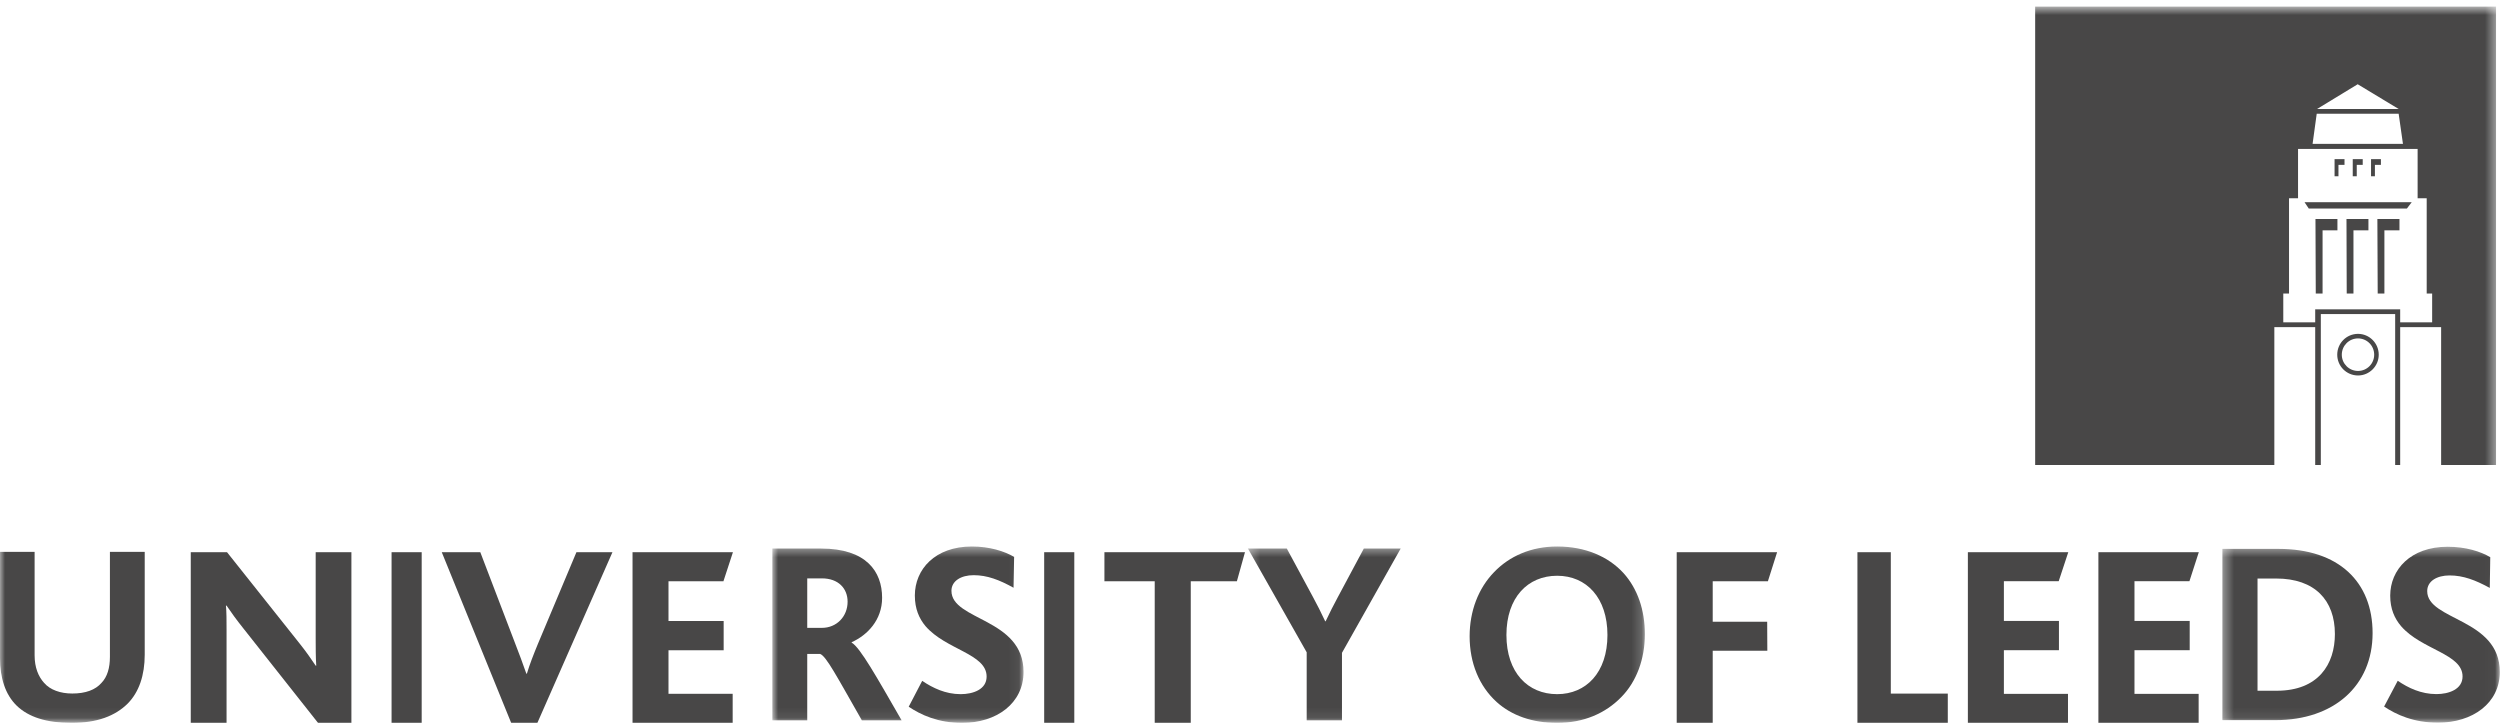 <?xml version="1.0" encoding="UTF-8" standalone="no"?>
<svg width="249px" height="72px" viewBox="0 0 249 72" version="1.1" xmlns="http://www.w3.org/2000/svg" xmlns:xlink="http://www.w3.org/1999/xlink">
    <!-- Generator: Sketch 50.2 (55047) - http://www.bohemiancoding.com/sketch -->
    <title>Leeds 100% BLACK</title>
    <desc>Created with Sketch.</desc>
    <defs>
        <polygon id="path-1" points="0 0.659 248.605 0.659 248.605 71.918 0 71.918"></polygon>
        <polygon id="path-3" points="0.925 0.431 25.944 0.431 25.944 17.917 0.925 17.917"></polygon>
        <polygon id="path-5" points="0.294 0.431 39.829 0.431 39.829 17.917 0.294 17.917"></polygon>
        <polygon id="path-7" points="0.347 0.457 27.98 0.457 27.98 17.917 0.347 17.917"></polygon>
    </defs>
    <g id="BF-Digital" stroke="none" stroke-width="1" fill="none" fill-rule="evenodd" opacity="0.8">
        <g id="Home" transform="translate(-1069, -5393)">
            <g id="Group-7" style="mix-blend-mode: multiply;" transform="translate(115, 5122)">
                <g id="Leeds-100%-BLACK" transform="translate(954, 271)">
                    <g id="Group-4">
                        <mask id="mask-2" fill="white">
                            <use xlink:href="#path-1"></use>
                        </mask>
                        <g id="Clip-2"></g>
                        <path d="M234.86,36.946 C233.964,36.946 233.243,36.22 233.243,35.328 C233.243,34.432 233.964,33.706 234.86,33.706 C235.752,33.706 236.469,34.432 236.469,35.328 C236.469,36.22 235.752,36.946 234.86,36.946 Z M234.86,33.252 C233.71,33.252 232.789,34.182 232.789,35.328 C232.789,36.469 233.71,37.397 234.86,37.397 C235.991,37.397 236.922,36.469 236.922,35.328 C236.922,34.182 235.991,33.252 234.86,33.252 Z M230.65,29.233 L231.328,29.233 L231.328,22.944 L232.808,22.944 L232.808,21.815 L230.621,21.815 L230.65,29.233 Z M232.911,16.424 L233.513,16.424 L233.513,15.85 L232.523,15.85 L232.523,17.553 L232.911,17.553 L232.911,16.424 Z M233.733,29.233 L234.405,29.233 L234.405,22.944 L235.896,22.944 L235.896,21.815 L233.71,21.815 L233.733,29.233 Z M229.95,20.767 L239.729,20.767 L240.207,20.14 L229.533,20.14 L229.95,20.767 Z M236.819,29.233 L237.486,29.233 L237.486,22.944 L238.987,22.944 L238.987,21.815 L236.787,21.815 L236.819,29.233 Z M242.242,32.105 L239.058,32.105 L239.058,30.811 L230.594,30.811 L230.594,32.105 L227.415,32.105 L227.415,29.233 L227.987,29.233 L227.987,19.747 L228.885,19.747 L228.885,14.831 L240.795,14.831 L240.795,19.747 L241.699,19.747 L241.699,29.233 L242.242,29.233 L242.242,32.105 Z M230.745,11.327 L238.906,11.327 L239.334,14.329 L230.333,14.329 L230.745,11.327 Z M234.826,8.39 L238.906,10.856 L230.777,10.856 L234.826,8.39 Z M202.702,0.659 L202.702,46.312 L226.524,46.312 L226.524,32.581 L230.594,32.581 L230.594,46.312 L231.155,46.312 L231.155,31.282 L238.558,31.282 L238.558,46.312 L239.058,46.312 L239.058,32.581 L243.136,32.581 L243.136,46.312 L248.605,46.312 L248.605,0.659 L202.702,0.659 Z M234.733,16.424 L235.327,16.424 L235.327,15.85 L234.333,15.85 L234.333,17.553 L234.733,17.553 L234.733,16.424 Z M236.541,16.424 L237.14,16.424 L237.14,15.85 L236.155,15.85 L236.155,17.553 L236.541,17.553 L236.541,16.424 Z" id="Fill-1" fill="#1A1919" mask="url(#mask-2)"></path>
                        <path d="M14.414,65.202 L14.414,54.965 L10.948,54.965 L10.948,65.433 C10.948,66.521 10.688,67.418 10.105,68.018 C9.499,68.714 8.521,69.075 7.197,69.075 C6.019,69.075 4.996,68.714 4.394,68.018 C3.828,67.392 3.447,66.491 3.447,65.274 L3.447,54.965 L0,54.965 L0,65.561 C0,67.518 0.529,69.17 1.646,70.268 C2.849,71.443 4.669,72 7.13,72 C9.679,72 11.474,71.313 12.726,70.068 C13.856,68.919 14.414,67.241 14.414,65.202" id="Fill-3" fill="#1A1919" mask="url(#mask-2)"></path>
                    </g>
                    <path d="M35,72 L35,55 L31.442,55 L31.442,63.668 C31.442,64.386 31.442,65.489 31.499,66.301 L31.442,66.301 C30.975,65.603 30.501,64.921 29.826,64.074 L22.612,55 L19,55 L19,72 L22.565,72 L22.565,62.682 C22.565,61.915 22.565,60.884 22.503,60.317 L22.565,60.317 C23.069,61.061 23.552,61.728 24.21,62.552 L31.676,72 L35,72" id="Fill-5" fill="#1A1919"></path>
                    <polygon id="Fill-6" fill="#1A1919" points="39 72 42 72 42 55 39 55"></polygon>
                    <path d="M61,55 L57.412,55 L53.601,64.071 C53.134,65.198 52.751,66.181 52.477,67.1 L52.425,67.1 C52.086,66.147 51.705,65.076 51.268,63.976 L47.838,55 L44,55 L50.914,72 L53.522,72 L61,55" id="Fill-7" fill="#1A1919"></path>
                    <polyline id="Fill-8" fill="#1A1919" points="72.974 72 72.974 69.1 66.582 69.1 66.582 64.767 72.076 64.767 72.076 61.851 66.582 61.851 66.582 57.892 72.054 57.892 73 55 63 55 63 72 72.974 72"></polyline>
                    <g id="Group-12" transform="translate(76, 54)">
                        <mask id="mask-4" fill="white">
                            <use xlink:href="#path-3"></use>
                        </mask>
                        <g id="Clip-10"></g>
                        <path d="M8.421,5.928 C8.421,7.406 7.328,8.535 5.864,8.535 L4.401,8.535 L4.401,3.606 L5.864,3.606 C7.503,3.606 8.421,4.614 8.421,5.928 Z M13.802,17.748 C11.289,13.385 9.674,10.494 8.822,10.002 L8.822,9.965 C10.377,9.269 11.858,7.765 11.858,5.543 C11.858,2.898 10.251,0.637 5.793,0.637 L0.925,0.637 L0.925,17.748 L4.401,17.748 L4.401,11.135 L5.693,11.135 C6.295,11.37 7.308,13.303 9.843,17.748 L13.802,17.748 Z" id="Fill-9" fill="#1A1919" mask="url(#mask-4)"></path>
                        <path d="M25.944,12.924 C25.944,7.552 18.764,7.822 18.764,4.846 C18.764,3.856 19.732,3.288 20.971,3.288 C22.334,3.288 23.539,3.758 24.949,4.54 L25.007,1.466 C24.041,0.901 22.561,0.431 20.799,0.431 C17.123,0.431 15.119,2.711 15.119,5.318 C15.119,6.639 15.547,7.604 16.177,8.359 C18.217,10.727 22.267,11.11 22.267,13.385 C22.267,14.677 20.91,15.138 19.68,15.138 C18.159,15.138 16.897,14.515 15.85,13.814 L14.507,16.39 C15.711,17.197 17.42,18 19.829,18 C23.255,18 25.944,16.055 25.944,12.924" id="Fill-11" fill="#1A1919" mask="url(#mask-4)"></path>
                    </g>
                    <polygon id="Fill-13" fill="#1A1919" points="104 72 107 72 107 55 104 55"></polygon>
                    <polyline id="Fill-14" fill="#1A1919" points="124 55 110 55 110 57.892 115.01 57.892 115.01 72 118.6 72 118.6 57.892 123.194 57.892 124 55"></polyline>
                    <g id="Group-18" transform="translate(124, 54)">
                        <mask id="mask-6" fill="white">
                            <use xlink:href="#path-5"></use>
                        </mask>
                        <g id="Clip-16"></g>
                        <path d="M15.507,0.637 L11.837,0.637 L9.254,5.464 C8.865,6.184 8.396,7.098 8.035,7.878 L7.989,7.878 C7.632,7.098 7.14,6.138 6.744,5.412 L4.167,0.637 L0.294,0.637 L6.146,10.969 L6.146,17.748 L9.66,17.748 L9.66,11.022 L15.507,0.637" id="Fill-15" fill="#1A1919" mask="url(#mask-6)"></path>
                        <path d="M36.102,9.245 C36.102,12.99 33.977,15.138 31.092,15.138 C28.176,15.138 26.04,12.99 26.04,9.245 C26.04,5.497 28.176,3.345 31.092,3.345 C34.019,3.345 36.102,5.551 36.102,9.245 Z M39.829,9.165 C39.829,6.772 39.109,4.641 37.701,3.081 C36.182,1.419 33.879,0.431 31.092,0.431 C28.504,0.431 26.347,1.386 24.814,2.98 C23.253,4.586 22.375,6.848 22.375,9.375 C22.375,12.025 23.323,14.338 25.069,15.922 C26.567,17.273 28.618,18 31.092,18 C33.753,18 35.903,17.038 37.461,15.45 C39.004,13.896 39.829,11.631 39.829,9.165 Z" id="Fill-17" fill="#1A1919" mask="url(#mask-6)"></path>
                    </g>
                    <polyline id="Fill-19" fill="#1A1919" points="177 55 167 55 167 72 170.586 72 170.586 64.816 176.026 64.816 176.012 61.922 170.586 61.922 170.586 57.892 176.083 57.892 177 55"></polyline>
                    <polyline id="Fill-20" fill="#1A1919" points="194 72 194 69.081 188.325 69.081 188.325 55 185 55 185 72 194 72"></polyline>
                    <polyline id="Fill-21" fill="#1A1919" points="205.972 72 205.972 69.106 199.587 69.106 199.587 64.763 205.071 64.763 205.071 61.846 199.587 61.846 199.587 57.886 205.047 57.886 206 55 196 55 196 72 205.972 72"></polyline>
                    <polyline id="Fill-22" fill="#1A1919" points="218.985 72 218.985 69.106 212.594 69.106 212.594 64.763 218.094 64.763 218.094 61.846 212.594 61.846 212.594 57.886 218.068 57.886 219 55 209 55 209 72 218.985 72"></polyline>
                    <g id="Group-26" transform="translate(221, 54)">
                        <mask id="mask-8" fill="white">
                            <use xlink:href="#path-7"></use>
                        </mask>
                        <g id="Clip-24"></g>
                        <path d="M11.556,9.151 C11.556,12.138 9.928,14.797 5.768,14.797 L3.849,14.797 L3.849,3.621 L5.709,3.621 C9.565,3.621 11.556,5.796 11.556,9.151 Z M15.31,9.057 C15.31,3.957 11.938,0.669 5.942,0.669 L0.347,0.669 L0.347,17.726 L5.63,17.726 C11.458,17.726 15.31,14.302 15.31,9.057 Z" id="Fill-23" fill="#1A1919" mask="url(#mask-8)"></path>
                        <path d="M27.98,12.931 C27.98,7.561 20.75,7.822 20.75,4.874 C20.75,3.881 21.718,3.313 22.974,3.313 C24.347,3.313 25.547,3.777 26.983,4.557 L27.03,1.495 C26.061,0.922 24.579,0.457 22.783,0.457 C19.085,0.457 17.065,2.74 17.065,5.331 C17.065,6.653 17.506,7.611 18.147,8.366 C20.188,10.727 24.271,11.11 24.271,13.373 C24.271,14.667 22.89,15.132 21.666,15.132 C20.136,15.132 18.86,14.515 17.814,13.805 L16.457,16.373 C17.664,17.18 19.393,17.979 21.823,17.979 C25.269,17.979 27.98,16.038 27.98,12.931" id="Fill-25" fill="#1A1919" mask="url(#mask-8)"></path>
                    </g>
                </g>
            </g>
        </g>
    </g>
</svg>